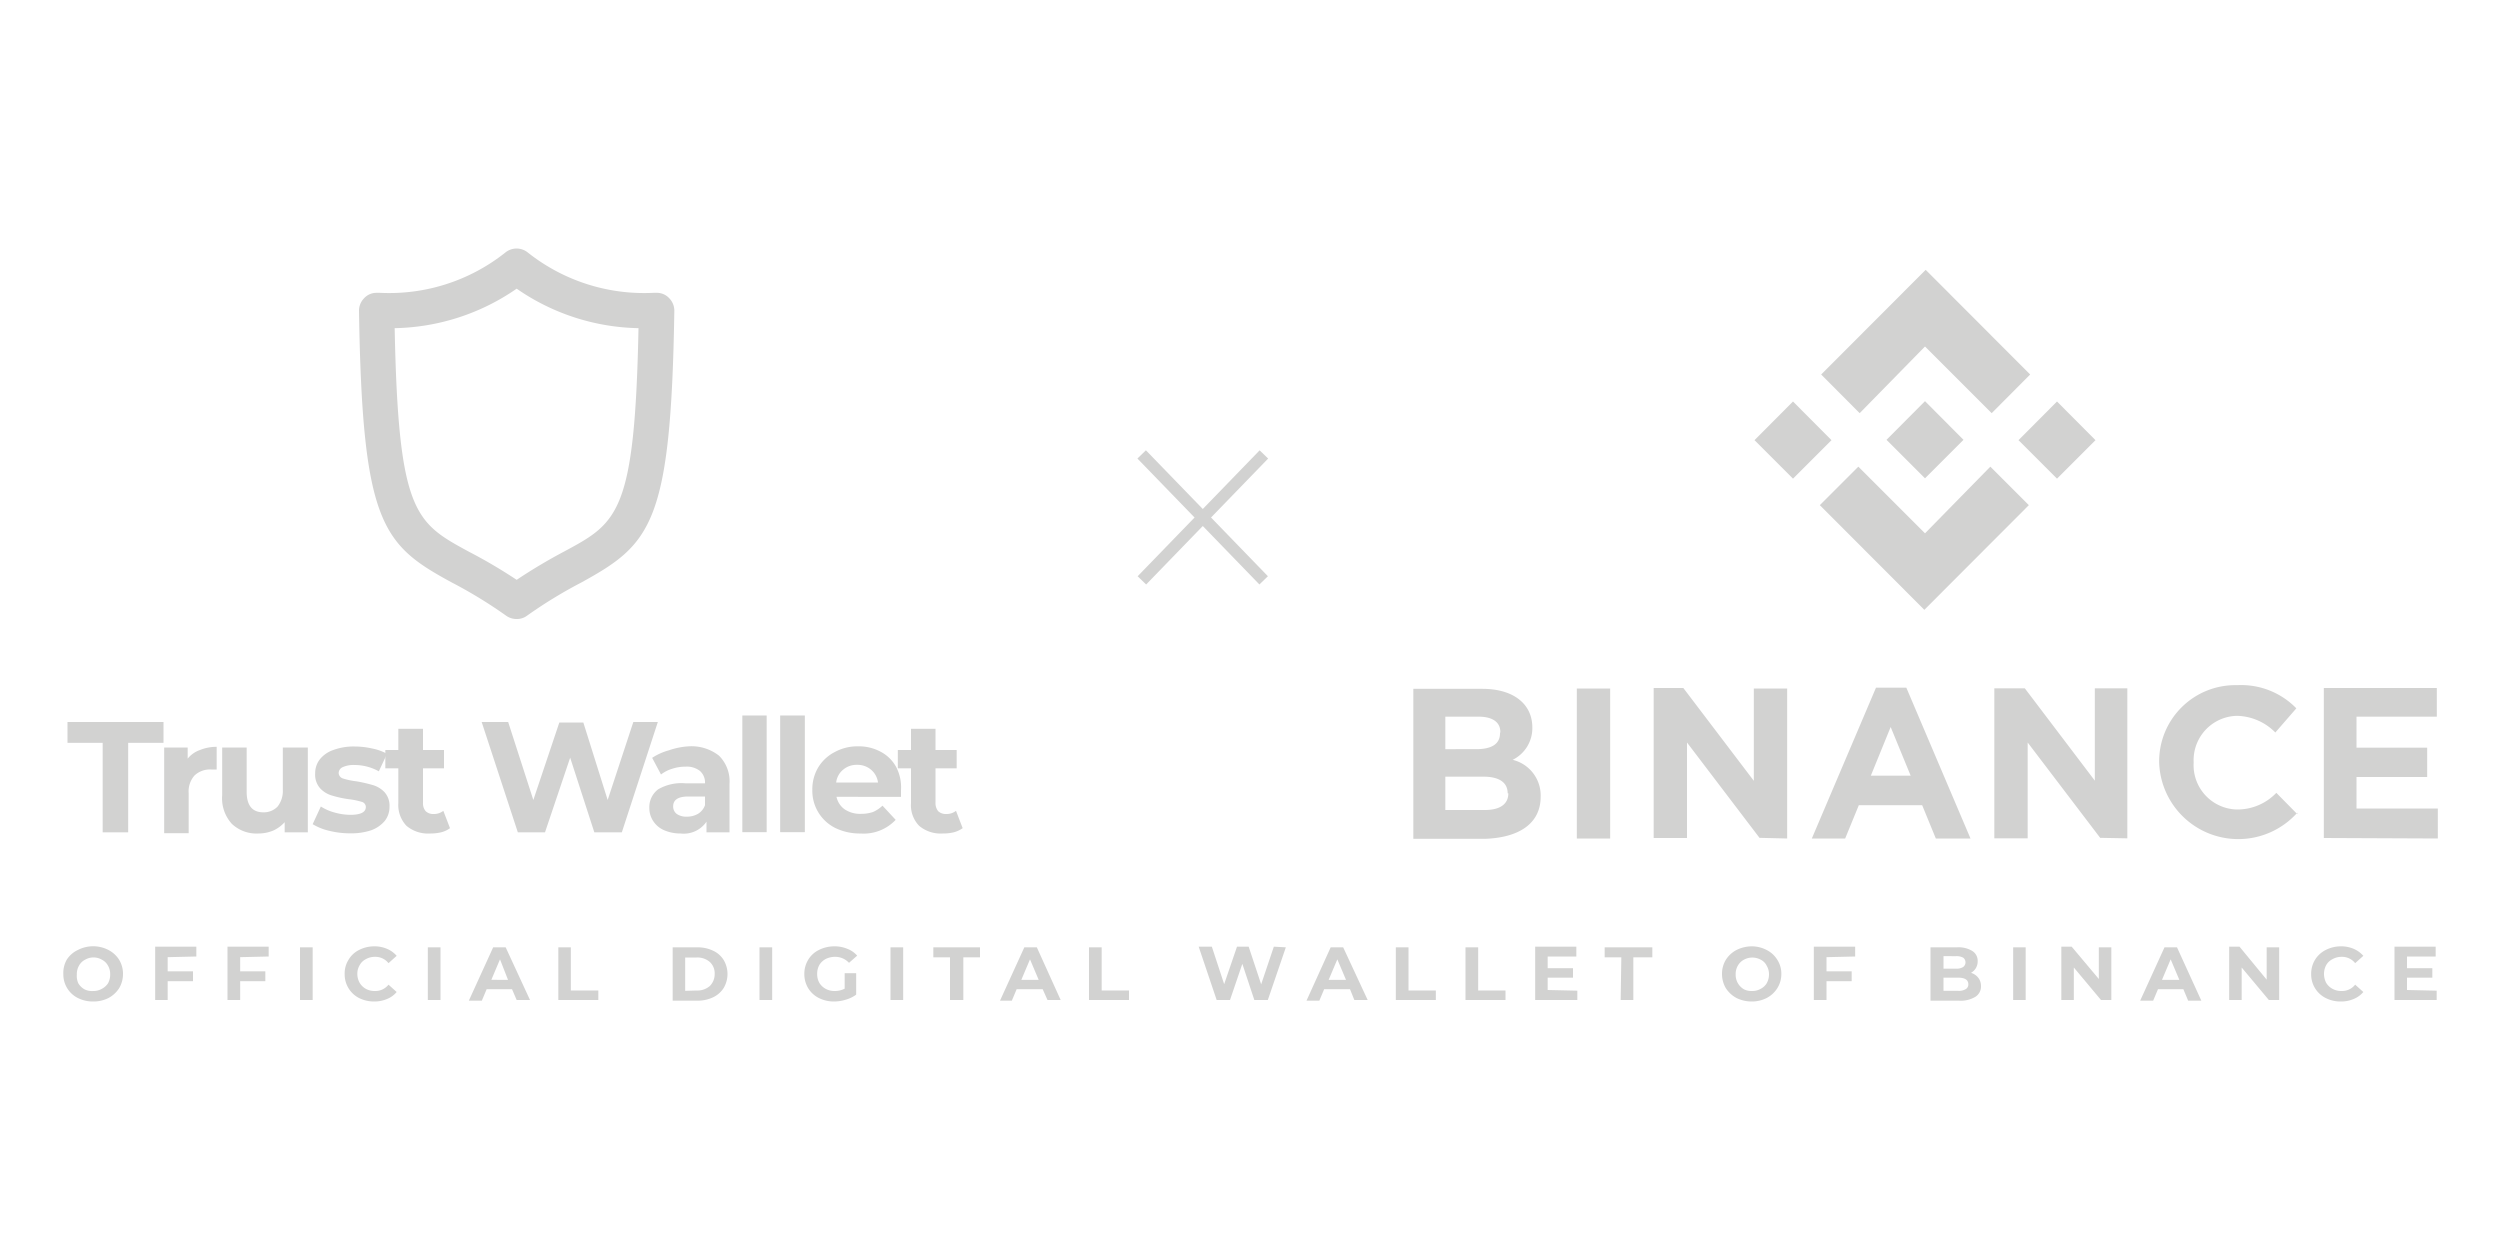 <svg id="Layer_1" data-name="Layer 1" xmlns="http://www.w3.org/2000/svg" viewBox="0 0 150 75"><defs><style>.cls-1{fill:#d2d2d1;}</style></defs><path class="cls-1" d="M109.89,26.41l-2.31,2.31-2.31-2.31,2.31-2.32Zm5.61-5.62,4,4,2.31-2.32-6.27-6.28-6.27,6.28,2.31,2.32Zm7.92,3.3-2.31,2.32,2.31,2.31,2.31-2.31ZM115.5,32l-4-4-2.31,2.31,6.27,6.28,6.27-6.28-2.31-2.31Zm0-3.3,2.31-2.31-2.31-2.32-2.31,2.32ZM92.44,47.8v0a2.2,2.2,0,0,0-1.68-2.21,2.12,2.12,0,0,0,1.18-1.94v0c0-1.41-1.13-2.32-3-2.32H84.8v9h4.27C91.1,50.27,92.44,49.44,92.44,47.8ZM90,44c0,.67-.55.95-1.42.95H86.72V43h2c.83,0,1.3.33,1.3.92Zm.5,3.6c0,.66-.52,1-1.4,1H86.72v-2H89c1,0,1.46.38,1.46,1Zm6.11,2.71v-9h-2v9Zm10.62,0v-9h-2v5.54L101,41.28H99.22v9h2V44.55l4.35,5.72Zm11,0-3.85-9.05h-1.82l-3.85,9.05h2l.82-2h3.8l.82,2Zm-3.59-3.77h-2.39l1.19-2.92Zm13,3.76v-9h-1.95v5.54l-4.2-5.54h-1.83v9h2V44.55l4.35,5.72Zm10.2-1.45-1.26-1.28a3.23,3.23,0,0,1-2.36,1,2.66,2.66,0,0,1-2.6-2.82v0a2.66,2.66,0,0,1,2.6-2.8,3.33,3.33,0,0,1,2.3,1l1.26-1.45a4.62,4.62,0,0,0-3.55-1.39,4.57,4.57,0,0,0-4.68,4.65v0a4.75,4.75,0,0,0,8.29,3Zm8.43,1.46V48.51h-4.88V46.62h4.24V44.86h-4.24V43h4.82V41.28h-6.78v9Z"/><rect class="cls-1" x="71.81" y="25.78" width="0.71" height="10.52" transform="translate(-1.27 58.96) rotate(-44.09)"/><rect class="cls-1" x="66.91" y="30.69" width="10.52" height="0.71" transform="translate(-0.34 61.28) rotate(-45.91)"/><path class="cls-1" d="M6.16,44.57H4.05V43.32H9.81v1.25H7.69v5.37H6.16Z"/><path class="cls-1" d="M11.26,45.52A1.63,1.63,0,0,1,12,45a2.61,2.61,0,0,1,1-.19v1.36l-.33,0a1.35,1.35,0,0,0-1,.36,1.44,1.44,0,0,0-.35,1.06v2.4H9.85V44.85h1.41Z"/><path class="cls-1" d="M18.47,44.85v5.09H17.08v-.61a2.07,2.07,0,0,1-.7.51,2.34,2.34,0,0,1-.88.17,2.15,2.15,0,0,1-1.59-.58,2.28,2.28,0,0,1-.58-1.71V44.85H14.8v2.66c0,.82.34,1.23,1,1.23a1.15,1.15,0,0,0,.85-.34,1.51,1.51,0,0,0,.32-1V44.85Z"/><path class="cls-1" d="M21,50a5.19,5.19,0,0,1-1.24-.15,3.34,3.34,0,0,1-1-.4l.49-1.06a2.94,2.94,0,0,0,.82.36,3.58,3.58,0,0,0,.95.14c.62,0,.93-.16.93-.47a.32.32,0,0,0-.25-.31,4.43,4.43,0,0,0-.79-.16,6.51,6.51,0,0,1-1-.22,1.55,1.55,0,0,1-.7-.43,1.23,1.23,0,0,1-.3-.89,1.36,1.36,0,0,1,.28-.85A1.77,1.77,0,0,1,20,45a3.48,3.48,0,0,1,1.27-.21,4.79,4.79,0,0,1,1.06.12,3,3,0,0,1,.89.32l-.49,1.05a3,3,0,0,0-1.46-.38,1.57,1.57,0,0,0-.71.13.4.4,0,0,0-.24.34.36.36,0,0,0,.26.34,4.36,4.36,0,0,0,.81.17,8.91,8.91,0,0,1,1,.23,1.58,1.58,0,0,1,.69.43,1.22,1.22,0,0,1,.29.87,1.35,1.35,0,0,1-.28.84,1.92,1.92,0,0,1-.83.57A3.8,3.8,0,0,1,21,50Z"/><path class="cls-1" d="M27,49.69a1.5,1.5,0,0,1-.54.25,2.78,2.78,0,0,1-.66.07,2,2,0,0,1-1.41-.46,1.81,1.81,0,0,1-.49-1.36V46.1h-.78V45h.78V43.73h1.48V45h1.26V46.1H25.38v2.07a.72.72,0,0,0,.16.5.64.64,0,0,0,.47.17.91.91,0,0,0,.59-.19Z"/><path class="cls-1" d="M39.47,43.32l-2.16,6.62H35.66l-1.45-4.48L32.7,49.94H31.07L28.9,43.32h1.59L32,48l1.56-4.65H35L36.46,48,38,43.32Z"/><path class="cls-1" d="M41.32,44.78a2.68,2.68,0,0,1,1.82.56,2.17,2.17,0,0,1,.63,1.7v2.9H42.39V49.3a1.65,1.65,0,0,1-1.55.71,2.47,2.47,0,0,1-1-.2,1.47,1.47,0,0,1-.65-.55,1.41,1.41,0,0,1-.23-.79,1.33,1.33,0,0,1,.53-1.11A2.76,2.76,0,0,1,41.13,47H42.3a.92.92,0,0,0-.3-.74,1.27,1.27,0,0,0-.87-.26,2.5,2.5,0,0,0-.81.13,2.06,2.06,0,0,0-.66.34l-.53-1a3.47,3.47,0,0,1,1-.45A4.4,4.4,0,0,1,41.32,44.78ZM41.21,49a1.33,1.33,0,0,0,.67-.17,1,1,0,0,0,.42-.52v-.52h-1c-.61,0-.91.2-.91.59a.55.55,0,0,0,.22.46A1,1,0,0,0,41.21,49Z"/><path class="cls-1" d="M44.54,42.93H46v7H44.54Z"/><path class="cls-1" d="M46.81,42.93h1.48v7H46.81Z"/><path class="cls-1" d="M54.06,47.41s0,.15,0,.4H50.19a1.23,1.23,0,0,0,.49.75,1.66,1.66,0,0,0,1,.27,2.19,2.19,0,0,0,.7-.11,2,2,0,0,0,.57-.38l.79.85a2.63,2.63,0,0,1-2.1.82,3.37,3.37,0,0,1-1.52-.33,2.49,2.49,0,0,1-1.38-2.29,2.56,2.56,0,0,1,.35-1.34,2.48,2.48,0,0,1,1-.93,2.83,2.83,0,0,1,1.39-.34,2.75,2.75,0,0,1,1.35.32,2.25,2.25,0,0,1,.94.92A2.64,2.64,0,0,1,54.06,47.41Zm-2.63-1.52a1.24,1.24,0,0,0-.84.29,1.16,1.16,0,0,0-.42.77h2.51a1.2,1.2,0,0,0-.42-.77A1.25,1.25,0,0,0,51.43,45.89Z"/><path class="cls-1" d="M57.76,49.69a1.68,1.68,0,0,1-.54.25,2.84,2.84,0,0,1-.66.07,2,2,0,0,1-1.41-.46,1.77,1.77,0,0,1-.49-1.36V46.1h-.79V45h.79V43.73h1.47V45H57.4V46.1H56.13v2.07a.77.77,0,0,0,.16.5.66.66,0,0,0,.47.17.92.92,0,0,0,.6-.19Z"/><path class="cls-1" d="M31,37.14a1.06,1.06,0,0,1-.62-.19,27.89,27.89,0,0,0-3.27-2c-4.16-2.26-5.37-3.48-5.57-16.3a1.07,1.07,0,0,1,.31-.76,1,1,0,0,1,.76-.32h.19a11.19,11.19,0,0,0,7.51-2.41,1.07,1.07,0,0,1,1.37,0,11.23,11.23,0,0,0,7.52,2.41h.2a1,1,0,0,1,.75.32,1.07,1.07,0,0,1,.31.76c-.2,12.82-1.41,14-5.58,16.3a27.89,27.89,0,0,0-3.27,2A1,1,0,0,1,31,37.14ZM23.68,19.69c.22,11.11,1.25,11.67,4.43,13.4A31.33,31.33,0,0,1,31,34.79a32.73,32.73,0,0,1,2.87-1.71c3.19-1.72,4.22-2.28,4.44-13.39A13.23,13.23,0,0,1,31,17.32,13.25,13.25,0,0,1,23.68,19.69Z"/><path class="cls-1" d="M5.59,60.09a2,2,0,0,1-.92-.21,1.58,1.58,0,0,1-.87-1.44A1.61,1.61,0,0,1,4,57.59,1.59,1.59,0,0,1,4.67,57a2,2,0,0,1,1.84,0,1.65,1.65,0,0,1,.64.59,1.61,1.61,0,0,1,.23.85,1.67,1.67,0,0,1-.23.85,1.73,1.73,0,0,1-.64.59A2,2,0,0,1,5.59,60.09Zm0-.63a1,1,0,0,0,.52-.13A1,1,0,0,0,6.48,59a1.07,1.07,0,0,0,.13-.53,1,1,0,0,0-.13-.53.86.86,0,0,0-.37-.36,1,1,0,0,0-1,0,.86.86,0,0,0-.37.36,1,1,0,0,0-.13.53A1.07,1.07,0,0,0,4.7,59a1,1,0,0,0,.37.36A1,1,0,0,0,5.59,59.46Z"/><path class="cls-1" d="M10.06,57.43v.85h1.52v.59H10.06V60H9.31v-3.2h2.47v.59Z"/><path class="cls-1" d="M14.41,57.43v.85h1.51v.59H14.41V60h-.76v-3.2h2.47v.59Z"/><path class="cls-1" d="M18,56.84h.76V60H18Z"/><path class="cls-1" d="M22.45,60.09a2,2,0,0,1-.91-.21,1.59,1.59,0,0,1-.86-1.44,1.53,1.53,0,0,1,.23-.85,1.5,1.5,0,0,1,.63-.59,2,2,0,0,1,.91-.22,1.89,1.89,0,0,1,.77.15,1.55,1.55,0,0,1,.58.42l-.49.44a1,1,0,0,0-.82-.38,1.09,1.09,0,0,0-.54.14.86.86,0,0,0-.37.36,1,1,0,0,0-.14.53,1.08,1.08,0,0,0,.14.53,1,1,0,0,0,.37.36,1.08,1.08,0,0,0,.54.13,1,1,0,0,0,.82-.38l.49.44a1.45,1.45,0,0,1-.58.42A1.92,1.92,0,0,1,22.45,60.09Z"/><path class="cls-1" d="M25.67,56.84h.76V60h-.76Z"/><path class="cls-1" d="M30.72,59.35H29.2l-.29.69h-.78l1.46-3.2h.75L31.8,60H31Zm-.24-.56L30,57.56l-.52,1.23Z"/><path class="cls-1" d="M33.5,56.84h.75v2.59H35.9V60H33.5Z"/><path class="cls-1" d="M40.36,56.84h1.48a2.13,2.13,0,0,1,.94.2,1.46,1.46,0,0,1,.64.56,1.65,1.65,0,0,1,0,1.68,1.53,1.53,0,0,1-.64.56,2.13,2.13,0,0,1-.94.2H40.36Zm1.44,2.59a1.13,1.13,0,0,0,.79-.27,1,1,0,0,0,.29-.72.92.92,0,0,0-.29-.72,1.13,1.13,0,0,0-.79-.27h-.69v2Z"/><path class="cls-1" d="M45.57,56.84h.76V60h-.76Z"/><path class="cls-1" d="M50.68,58.39h.69v1.29a2,2,0,0,1-.62.3,2.43,2.43,0,0,1-.7.11,2,2,0,0,1-.92-.21,1.59,1.59,0,0,1-.64-.59,1.64,1.64,0,0,1-.23-.85,1.61,1.61,0,0,1,.23-.85,1.52,1.52,0,0,1,.64-.59,2.06,2.06,0,0,1,.93-.22,1.94,1.94,0,0,1,.78.15,1.46,1.46,0,0,1,.59.41l-.49.43a1.12,1.12,0,0,0-.84-.36,1.25,1.25,0,0,0-.56.13,1,1,0,0,0-.38.36,1.08,1.08,0,0,0-.13.54,1.07,1.07,0,0,0,.13.53,1,1,0,0,0,.38.36,1.09,1.09,0,0,0,.55.13,1.28,1.28,0,0,0,.59-.14Z"/><path class="cls-1" d="M53.43,56.84h.76V60h-.76Z"/><path class="cls-1" d="M57,57.44H56v-.6H58.8v.6h-1V60H57Z"/><path class="cls-1" d="M62.56,59.35H61l-.29.69H60l1.46-3.2h.75L63.64,60h-.79Zm-.24-.56-.52-1.23-.52,1.23Z"/><path class="cls-1" d="M65.34,56.84h.76v2.59h1.64V60h-2.4Z"/><path class="cls-1" d="M77.15,56.84,76.07,60h-.81l-.72-2.17L73.8,60H73l-1.08-3.2h.79l.74,2.25.77-2.25h.7l.75,2.26.76-2.26Z"/><path class="cls-1" d="M81,59.35H79.45l-.29.69h-.77l1.45-3.2h.75L82.06,60h-.8Zm-.24-.56-.52-1.23-.52,1.23Z"/><path class="cls-1" d="M83.75,56.84h.76v2.59h1.64V60h-2.4Z"/><path class="cls-1" d="M87.93,56.84h.76v2.59h1.64V60h-2.4Z"/><path class="cls-1" d="M94.64,59.44V60H92.11v-3.2h2.47v.59H92.86v.7h1.52v.57H92.86v.74Z"/><path class="cls-1" d="M97.28,57.44h-1v-.6h2.86v.6H98V60h-.76Z"/><path class="cls-1" d="M105.12,60.09a2.05,2.05,0,0,1-.93-.21,1.73,1.73,0,0,1-.64-.59,1.67,1.67,0,0,1-.23-.85,1.61,1.61,0,0,1,.23-.85,1.65,1.65,0,0,1,.64-.59,2.06,2.06,0,0,1,.93-.22A1.94,1.94,0,0,1,106,57a1.59,1.59,0,0,1,.64.59,1.53,1.53,0,0,1,.24.85,1.58,1.58,0,0,1-.24.85,1.66,1.66,0,0,1-.64.59A1.94,1.94,0,0,1,105.12,60.09Zm0-.63a1,1,0,0,0,.52-.13A.89.89,0,0,0,106,59a1.08,1.08,0,0,0,.14-.53,1,1,0,0,0-.14-.53.78.78,0,0,0-.36-.36,1.05,1.05,0,0,0-1,0,.91.91,0,0,0-.37.36,1,1,0,0,0-.13.53,1,1,0,0,0,.5.89A1,1,0,0,0,105.12,59.46Z"/><path class="cls-1" d="M109.59,57.43v.85h1.51v.59h-1.51V60h-.76v-3.2h2.48v.59Z"/><path class="cls-1" d="M118.26,58.37a.87.87,0,0,1,.44.3.8.8,0,0,1,.16.49.73.73,0,0,1-.34.65,1.71,1.71,0,0,1-1,.23h-1.69v-3.2h1.59a1.58,1.58,0,0,1,.92.22.69.69,0,0,1,.32.61.78.78,0,0,1-.11.42A.8.8,0,0,1,118.26,58.37Zm-1.65-1v.75h.75a.74.74,0,0,0,.43-.1.35.35,0,0,0,0-.56.83.83,0,0,0-.43-.09Zm.88,2.08a.79.79,0,0,0,.45-.1.32.32,0,0,0,.16-.29c0-.27-.21-.4-.61-.4h-.88v.79Z"/><path class="cls-1" d="M120.79,56.84h.75V60h-.75Z"/><path class="cls-1" d="M126.68,56.84V60h-.62l-1.63-1.95V60h-.75v-3.2h.62l1.63,1.94V56.84Z"/><path class="cls-1" d="M131,59.35h-1.52l-.29.69h-.78l1.46-3.2h.75l1.46,3.2h-.79Zm-.24-.56-.52-1.23-.52,1.23Z"/><path class="cls-1" d="M136.75,56.84V60h-.62l-1.63-1.95V60h-.75v-3.2h.62L136,58.78V56.84Z"/><path class="cls-1" d="M140.45,60.09a1.94,1.94,0,0,1-.91-.21,1.58,1.58,0,0,1-.87-1.44,1.61,1.61,0,0,1,.23-.85,1.58,1.58,0,0,1,.64-.59,2,2,0,0,1,.91-.22,1.89,1.89,0,0,1,.77.15,1.63,1.63,0,0,1,.58.42l-.49.44a1,1,0,0,0-.82-.38,1.09,1.09,0,0,0-.54.14.88.88,0,0,0-.38.36,1.12,1.12,0,0,0-.13.53,1.19,1.19,0,0,0,.13.53,1,1,0,0,0,.38.36,1.08,1.08,0,0,0,.54.13,1,1,0,0,0,.82-.38l.49.44a1.52,1.52,0,0,1-.58.42A1.92,1.92,0,0,1,140.45,60.09Z"/><path class="cls-1" d="M146.2,59.44V60h-2.53v-3.2h2.47v.59h-1.72v.7h1.52v.57h-1.52v.74Z"/></svg>